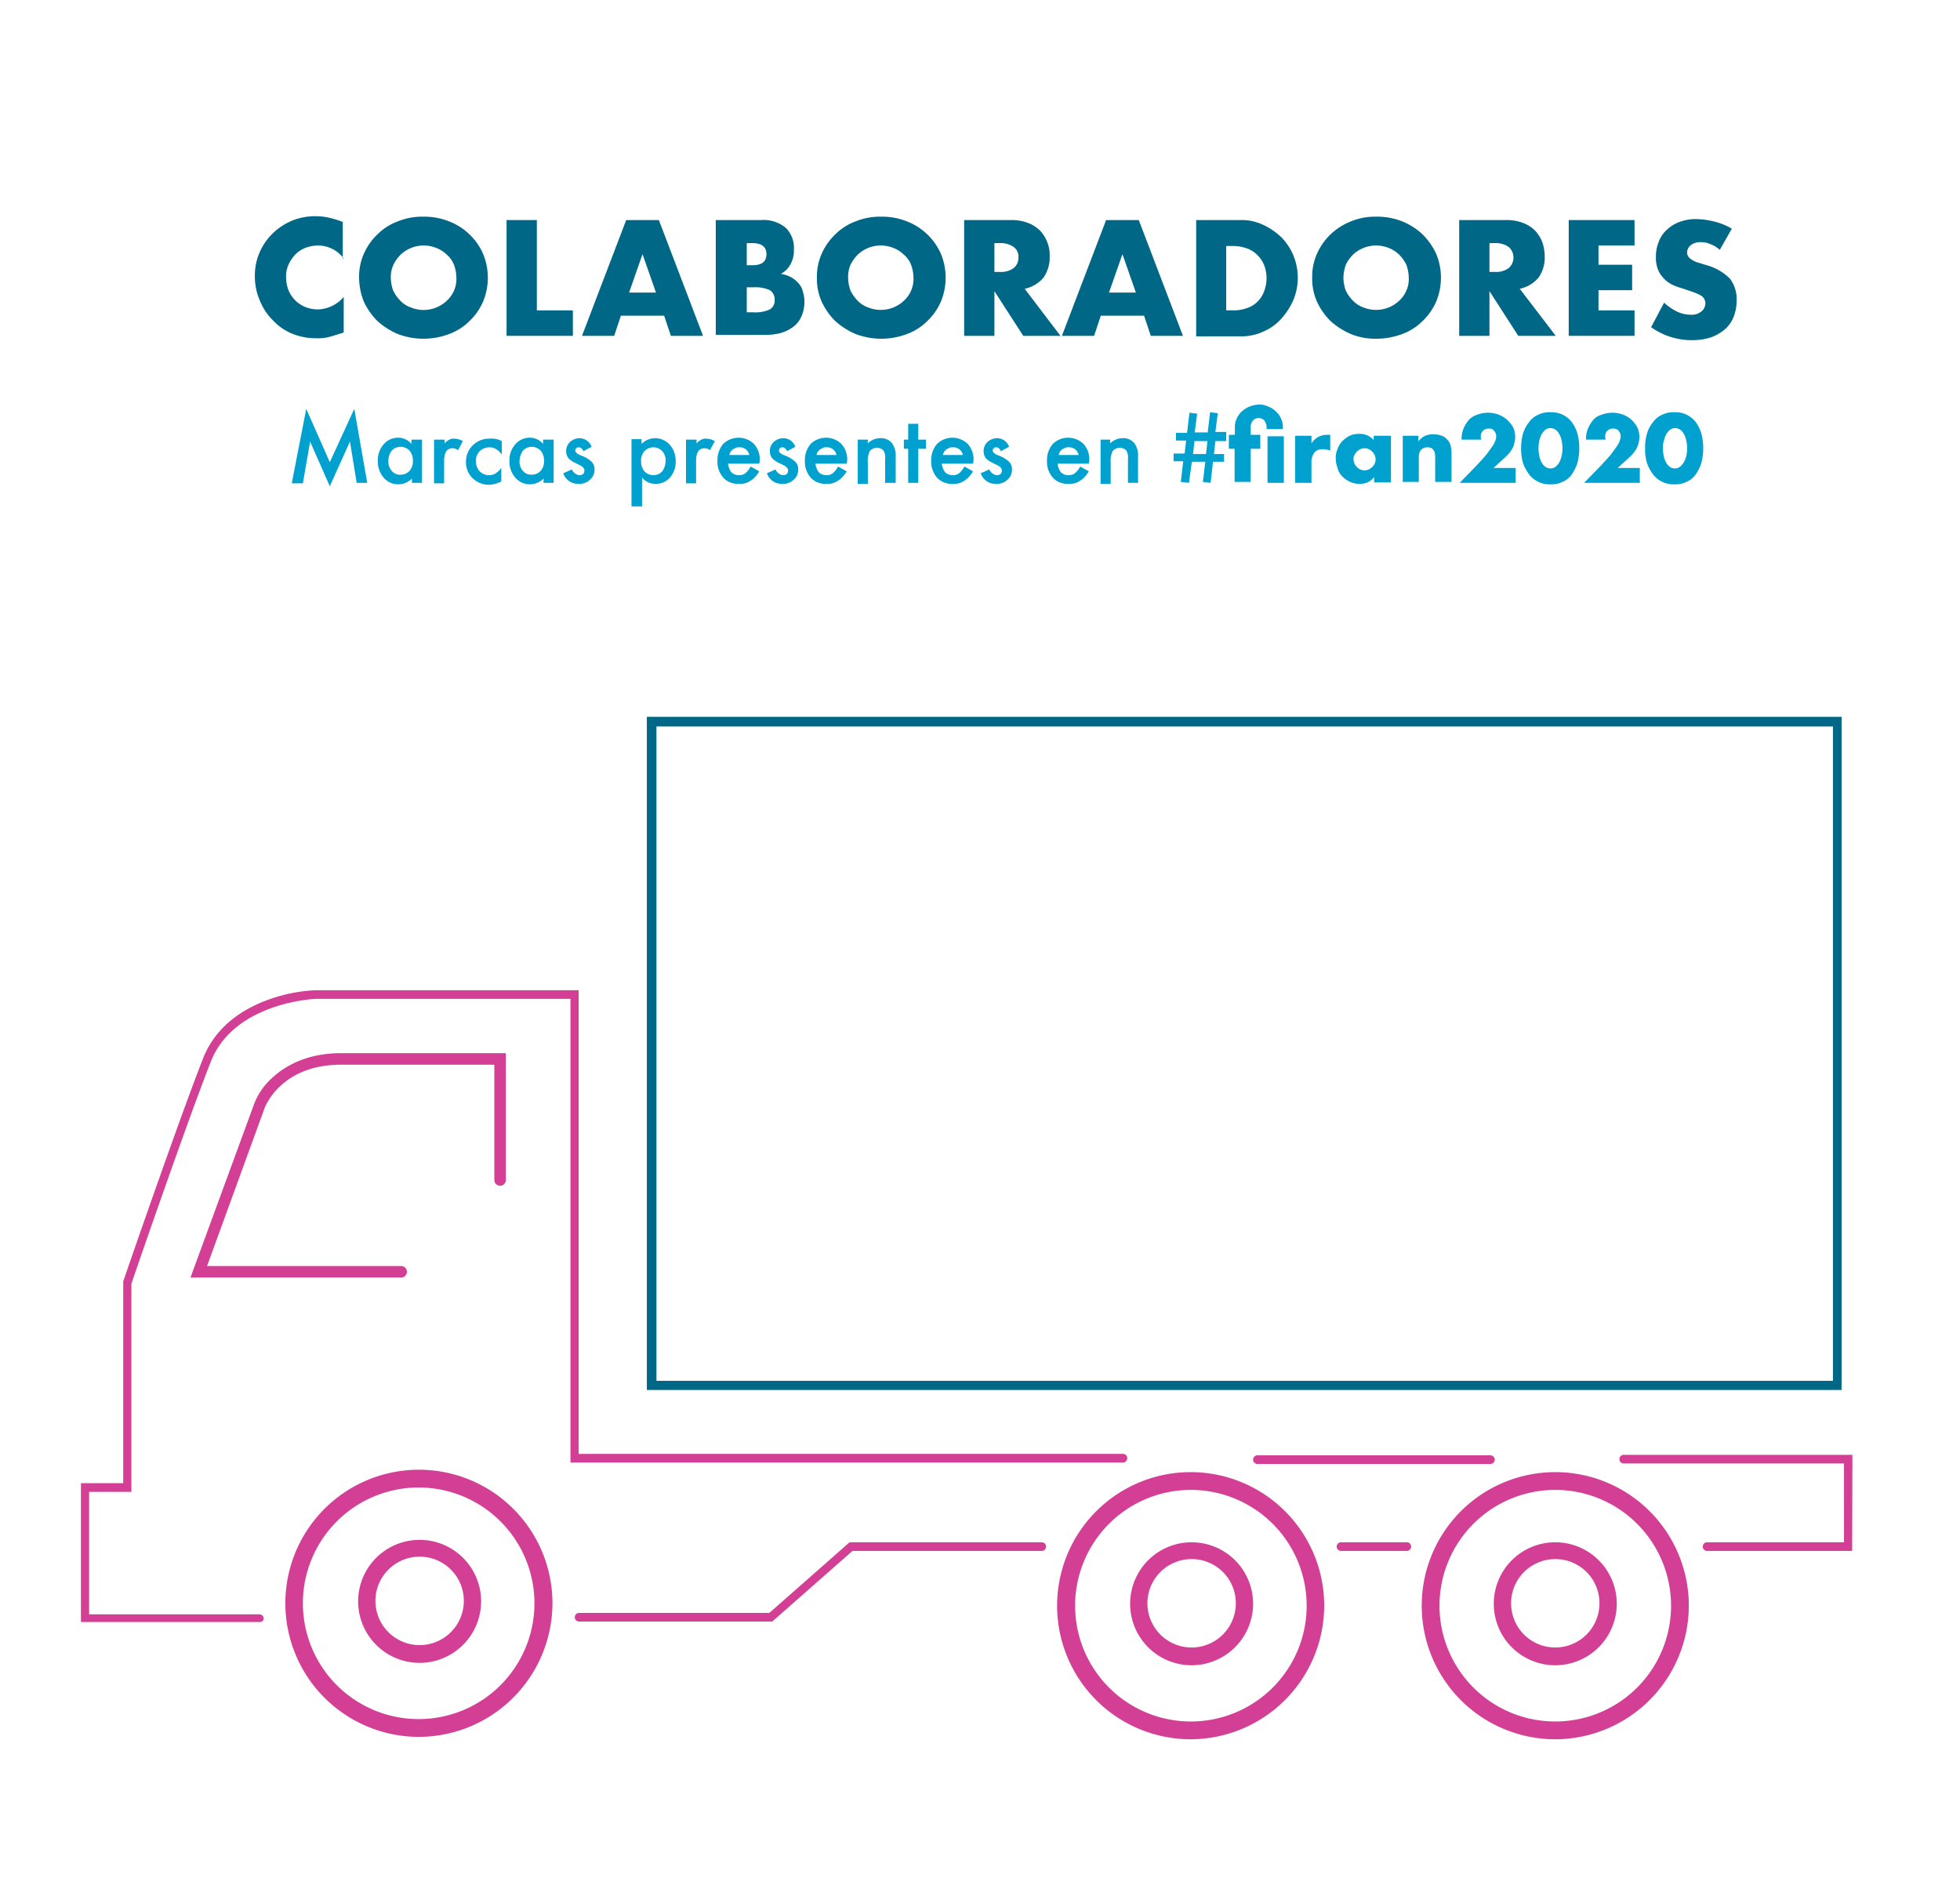 <svg id="Layer_1" data-name="Layer 1" xmlns="http://www.w3.org/2000/svg" viewBox="0 0 408 392.29"><defs><style>.cls-1{fill:#006787;}.cls-2{fill:#d33f95;}.cls-3{fill:#00a1cf;}</style></defs><title>Seccion portal expositor</title><path class="cls-1" d="M383.45,289.3H134.65V149.2h248.7V289.3Zm-246.8-1.9h244.9V151.2H136.65Z"/><path class="cls-2" d="M54,337.6H16.85V308.7h8.8v-42c.1-.3,11.6-33.7,16.7-46.6,2.2-5.5,6.9-9.7,13.7-12.1a33.29,33.29,0,0,1,9.6-1.9h54.8v96.5h113.3a.9.9,0,1,1,0,1.8h-115V207.9h-53c-.5,0-16.9.8-21.8,12.9-4.9,12.4-15.8,44-16.6,46.4v43.3h-8.8V336H54a.9.9,0,0,1,.9.9A.81.81,0,0,1,54,337.6Z"/><path class="cls-2" d="M160.75,337.5h-40.2a.9.9,0,0,1,0-1.8h39.6l16.7-14.7h40a.9.9,0,1,1,0,1.8h-39.4Z"/><path class="cls-2" d="M292.85,322.8h-13.7a.9.9,0,0,1,0-1.8h13.7a.9.9,0,1,1,0,1.8Z"/><path class="cls-2" d="M385.55,322.8h-30.2a.9.9,0,1,1,0-1.8h28.5V304.6H338a.9.9,0,0,1,0-1.8h47.6Z"/><path class="cls-2" d="M310.25,304.7h-48.5a.9.9,0,0,1,0-1.8h48.5a.9.9,0,1,1,0,1.8Z"/><path class="cls-2" d="M247.85,362a27.8,27.8,0,1,1,27.8-27.8A27.87,27.87,0,0,1,247.85,362Zm0-51.9A24.1,24.1,0,1,0,272,334.2,24.11,24.11,0,0,0,247.85,310.1Z"/><path class="cls-2" d="M323.75,362a27.8,27.8,0,1,1,27.8-27.8A27.87,27.87,0,0,1,323.75,362Zm0-51.9a24.1,24.1,0,1,0,24.1,24.1A24.11,24.11,0,0,0,323.75,310.1Z"/><path class="cls-2" d="M248.05,346.6a12.8,12.8,0,1,1,12.8-12.8A12.82,12.82,0,0,1,248.05,346.6Zm0-22.1a9.2,9.2,0,1,0,9.2,9.2A9.18,9.18,0,0,0,248.05,324.5Z"/><path class="cls-2" d="M323.75,346.6a12.8,12.8,0,1,1,12.8-12.8A12.82,12.82,0,0,1,323.75,346.6Zm0-22.1a9.2,9.2,0,1,0,9.2,9.2A9.18,9.18,0,0,0,323.75,324.5Z"/><path class="cls-2" d="M87.15,361.5A27.8,27.8,0,1,1,115,333.7,27.87,27.87,0,0,1,87.15,361.5Zm0-51.9a24.1,24.1,0,1,0,24.1,24.1A24.11,24.11,0,0,0,87.15,309.6Z"/><path class="cls-2" d="M87.35,346.1a12.8,12.8,0,1,1,12.8-12.8A12.82,12.82,0,0,1,87.35,346.1Zm0-22.1a9.2,9.2,0,1,0,9.2,9.2A9.18,9.18,0,0,0,87.35,324Z"/><path class="cls-2" d="M83.45,265.9H39.65L53,229.5a14.13,14.13,0,0,1,3.7-5.2c2.5-2.3,7-5.1,14.3-5.1h34.3v26.4a1.2,1.2,0,0,1-2.4,0v-24H71c-12.5,0-15.7,8.7-15.8,8.7l-12.1,33.2h40.4a1.2,1.2,0,1,1,0,2.4Z"/><path class="cls-1" d="M71.55,53.8a6.68,6.68,0,0,0-5.4-2.7,7.51,7.51,0,0,0-2.6.5,6,6,0,0,0-2.1,1.4,7.71,7.71,0,0,0-1.4,2.1,5.75,5.75,0,0,0-.5,2.6,8.08,8.08,0,0,0,.5,2.7,6.43,6.43,0,0,0,3.5,3.5,7.08,7.08,0,0,0,2.6.5,7.33,7.33,0,0,0,5.4-2.6v7.4l-.6.2c-1,.3-1.9.6-2.7.8a10.55,10.55,0,0,1-2.5.2,12.8,12.8,0,0,1-4.8-.9,10.9,10.9,0,0,1-4-2.7,12,12,0,0,1-2.8-4.1,12.63,12.63,0,0,1-1.1-5.1,12.22,12.22,0,0,1,1-5.1,12.56,12.56,0,0,1,2.8-4,13.13,13.13,0,0,1,4-2.6,12.8,12.8,0,0,1,4.8-.9,12.65,12.65,0,0,1,2.8.3,19,19,0,0,1,2.9.9v7.6Z"/><path class="cls-1" d="M74.75,57.8a11.76,11.76,0,0,1,1-5,12.56,12.56,0,0,1,2.8-4,11.66,11.66,0,0,1,4.2-2.7,13.33,13.33,0,0,1,5.4-1,14,14,0,0,1,5.4,1,12.78,12.78,0,0,1,7,6.7,13,13,0,0,1,0,10,12.56,12.56,0,0,1-2.8,4,11.66,11.66,0,0,1-4.2,2.7,15.08,15.08,0,0,1-10.8,0,15.13,15.13,0,0,1-4.2-2.7,13.77,13.77,0,0,1-2.8-4A13.5,13.5,0,0,1,74.75,57.8Zm6.6,0a8.08,8.08,0,0,0,.5,2.7,8,8,0,0,0,1.5,2.1,5.55,5.55,0,0,0,2.2,1.4A7,7,0,0,0,93,62.6a6.23,6.23,0,0,0,1.5-2.1,5.92,5.92,0,0,0,.5-2.7,8.08,8.08,0,0,0-.5-2.7A5.38,5.38,0,0,0,93,53a6.36,6.36,0,0,0-2.2-1.4,7,7,0,0,0-7.4,1.4,8,8,0,0,0-1.5,2.1A6.18,6.18,0,0,0,81.35,57.8Z"/><path class="cls-1" d="M111.75,45.8V64.6h7.5v5.3h-13.8V45.8Z"/><path class="cls-1" d="M138.25,65.7h-9l-1.4,4.2h-6.7l9.2-24.1h6.8l9.2,24.1h-6.7Zm-1.7-4.8-2.8-8-2.8,8Z"/><path class="cls-1" d="M149.15,45.8h9.3a7.26,7.26,0,0,1,5.1,1.6,5.82,5.82,0,0,1,1.7,4.6,5.56,5.56,0,0,1-.7,3,4.81,4.81,0,0,1-2,2,6.9,6.9,0,0,1,2.3.8,6.39,6.39,0,0,1,1.5,1.3,3.81,3.81,0,0,1,.8,1.7,6.45,6.45,0,0,1,.3,2,7.31,7.31,0,0,1-.6,3,5.25,5.25,0,0,1-1.7,2.2,7.94,7.94,0,0,1-2.6,1.3,12.48,12.48,0,0,1-3.5.4H149V45.8Zm6.3,9.4h1.2c2,0,2.9-.8,2.9-2.3s-1-2.3-2.9-2.3h-1.2Zm0,9.8h1.4a7.1,7.1,0,0,0,3.4-.6,2.12,2.12,0,0,0,1-2,2.22,2.22,0,0,0-1-2,7.1,7.1,0,0,0-3.4-.6h-1.4Z"/><path class="cls-1" d="M170.05,57.8a11.76,11.76,0,0,1,1-5,12.56,12.56,0,0,1,2.8-4,11.66,11.66,0,0,1,4.2-2.7,13.33,13.33,0,0,1,5.4-1,14,14,0,0,1,5.4,1,12.78,12.78,0,0,1,7,6.7,13,13,0,0,1,0,10,12.56,12.56,0,0,1-2.8,4,11.66,11.66,0,0,1-4.2,2.7,15.08,15.08,0,0,1-10.8,0,15.13,15.13,0,0,1-4.2-2.7,13.77,13.77,0,0,1-2.8-4A11.76,11.76,0,0,1,170.05,57.8Zm6.5,0a8.08,8.08,0,0,0,.5,2.7,8,8,0,0,0,1.5,2.1,5.55,5.55,0,0,0,2.2,1.4,7,7,0,0,0,7.4-1.4,6.23,6.23,0,0,0,1.5-2.1,5.92,5.92,0,0,0,.5-2.7,8.08,8.08,0,0,0-.5-2.7,5.38,5.38,0,0,0-1.5-2.1,6.36,6.36,0,0,0-2.2-1.4,7,7,0,0,0-7.4,1.4,8,8,0,0,0-1.5,2.1A6.18,6.18,0,0,0,176.55,57.8Z"/><path class="cls-1" d="M220.75,69.9H213l-6-9.3v9.3h-6.3V45.8h9.8a9.51,9.51,0,0,1,3.5.6,7.16,7.16,0,0,1,2.5,1.6,7.48,7.48,0,0,1,1.5,2.4,7.1,7.1,0,0,1,.5,2.9,7.27,7.27,0,0,1-1.3,4.5,6.94,6.94,0,0,1-3.9,2.3ZM207,56.6h1.2a4.45,4.45,0,0,0,2.8-.8,2.72,2.72,0,0,0,1-2.2,2.46,2.46,0,0,0-1-2.2,4.65,4.65,0,0,0-2.8-.8H207Z"/><path class="cls-1" d="M238.15,65.7h-9l-1.4,4.2h-6.7l9.2-24.1h6.8l9.2,24.1h-6.7Zm-1.7-4.8-2.8-8-2.8,8Z"/><path class="cls-1" d="M249.05,45.8h9.3a10.3,10.3,0,0,1,4.6,1,14.24,14.24,0,0,1,3.8,2.6,12,12,0,0,1,2.5,3.8,12.21,12.21,0,0,1,0,9.2,14.44,14.44,0,0,1-2.5,3.9A10.52,10.52,0,0,1,263,69a10.73,10.73,0,0,1-4.7,1H249V45.8Zm6.3,18.8h1.4a8.36,8.36,0,0,0,2.9-.5,5.55,5.55,0,0,0,2.2-1.4,5.71,5.71,0,0,0,1.3-2.1,7.54,7.54,0,0,0,0-5.4,6,6,0,0,0-1.4-2.1,5.55,5.55,0,0,0-2.2-1.4,8.81,8.81,0,0,0-2.9-.5h-1.4V64.6Z"/><path class="cls-1" d="M273.15,57.8a11.76,11.76,0,0,1,1-5,12.56,12.56,0,0,1,2.8-4,13.17,13.17,0,0,1,4.2-2.7,13.33,13.33,0,0,1,5.4-1,14,14,0,0,1,5.4,1,13.79,13.79,0,0,1,4.2,2.7,14.37,14.37,0,0,1,2.8,4,13,13,0,0,1,0,10,12.56,12.56,0,0,1-2.8,4,11.66,11.66,0,0,1-4.2,2.7,15.27,15.27,0,0,1-5.4,1,13.33,13.33,0,0,1-5.4-1,15.13,15.13,0,0,1-4.2-2.7,13.77,13.77,0,0,1-2.8-4A11.76,11.76,0,0,1,273.15,57.8Zm6.5,0a8.08,8.08,0,0,0,.5,2.7,8,8,0,0,0,1.5,2.1,5.55,5.55,0,0,0,2.2,1.4,7,7,0,0,0,7.4-1.4,6.23,6.23,0,0,0,1.5-2.1,5.92,5.92,0,0,0,.5-2.7,8.08,8.08,0,0,0-.5-2.7,8,8,0,0,0-1.5-2.1,6.36,6.36,0,0,0-2.2-1.4,7,7,0,0,0-7.4,1.4,8,8,0,0,0-1.5,2.1A8.57,8.57,0,0,0,279.65,57.8Z"/><path class="cls-1" d="M323.85,69.9h-7.8l-6-9.3v9.3h-6.3V45.8h9.8a9.51,9.51,0,0,1,3.5.6,7.16,7.16,0,0,1,2.5,1.6,7.48,7.48,0,0,1,1.5,2.4,9.29,9.29,0,0,1,.5,2.9,7.27,7.27,0,0,1-1.3,4.5,6.94,6.94,0,0,1-3.9,2.3Zm-13.8-13.3h1.2a4.45,4.45,0,0,0,2.8-.8,2.92,2.92,0,0,0,0-4.4,4.65,4.65,0,0,0-2.8-.8h-1.2Z"/><path class="cls-1" d="M340.25,51.1h-7.5v4h7v5.3h-7v4.2h7.5v5.3h-13.7V45.8h13.7Z"/><path class="cls-1" d="M358,52a6.22,6.22,0,0,0-2-1.2,4.77,4.77,0,0,0-2-.4,3.17,3.17,0,0,0-2,.6,1.9,1.9,0,0,0-.8,1.5,1.5,1.5,0,0,0,.4,1.1,3.59,3.59,0,0,0,1,.7,5.78,5.78,0,0,0,1.4.5c.5.2,1,.3,1.6.5a10.78,10.78,0,0,1,4.5,2.7,6.91,6.91,0,0,1,1.4,4.5,9.34,9.34,0,0,1-.6,3.4,6.77,6.77,0,0,1-1.8,2.6,9.25,9.25,0,0,1-2.9,1.7,12.45,12.45,0,0,1-4,.6,14.55,14.55,0,0,1-8.5-2.7l2.7-5.1a11.56,11.56,0,0,0,2.8,1.9,6.6,6.6,0,0,0,2.7.6,3.17,3.17,0,0,0,2.3-.7,2.25,2.25,0,0,0,.8-1.6,2,2,0,0,0-.2-.9,1.87,1.87,0,0,0-.6-.7A6.66,6.66,0,0,0,353,61c-.5-.2-1.1-.4-1.7-.6-.8-.3-1.6-.5-2.4-.8a7.19,7.19,0,0,1-2.1-1.2,7,7,0,0,1-1.5-1.9,6.68,6.68,0,0,1-.6-3,7.94,7.94,0,0,1,.6-3.2,6.19,6.19,0,0,1,1.7-2.5,7.6,7.6,0,0,1,2.6-1.6,9.51,9.51,0,0,1,3.5-.6,16.41,16.41,0,0,1,3.7.5,13.09,13.09,0,0,1,3.7,1.5Z"/><path class="cls-3" d="M60.75,100.5l3-15.4,4.9,11.1,5.1-11.1,2.7,15.4h-2.2l-1.4-8.6-4.2,9.3-4.1-9.3-1.5,8.7h-2.3Z"/><path class="cls-3" d="M85.75,91.5h2.1v9h-2.1v-.9a4,4,0,0,1-5.9-.2,5.13,5.13,0,0,1-1.2-3.5,4.87,4.87,0,0,1,1.2-3.4,3.89,3.89,0,0,1,3-1.4,3.54,3.54,0,0,1,2.8,1.3v-.9Zm-4.9,4.4a2.82,2.82,0,0,0,.7,2.1,2.17,2.17,0,0,0,1.8.8,2.56,2.56,0,0,0,1.9-.8,3,3,0,0,0,.7-2.1,3.14,3.14,0,0,0-.7-2.1,2.56,2.56,0,0,0-1.9-.8,2.5,2.5,0,0,0-1.8.8A3.32,3.32,0,0,0,80.85,95.9Z"/><path class="cls-3" d="M90.45,91.5h2.1v.8a3.14,3.14,0,0,1,1-.8,2,2,0,0,1,1.1-.2,4.06,4.06,0,0,1,1.7.5l-1,1.9a1.92,1.92,0,0,0-1.2-.4c-1.1,0-1.7.9-1.7,2.6v4.7h-2.1V91.5Z"/><path class="cls-3" d="M104.45,91.8v2.8a4.56,4.56,0,0,0-1.3-1.2,2.77,2.77,0,0,0-1.3-.3,3,3,0,0,0-2,.8,3,3,0,0,0-.8,2.1,3.23,3.23,0,0,0,.8,2.1,2.73,2.73,0,0,0,1.9.8,2.77,2.77,0,0,0,1.3-.3,4.56,4.56,0,0,0,1.3-1.2v2.8a5.9,5.9,0,0,1-2.5.7,4.83,4.83,0,0,1-3.5-1.4A4.6,4.6,0,0,1,97,96.1a4.76,4.76,0,0,1,1.4-3.4,4.83,4.83,0,0,1,3.5-1.4A4.51,4.51,0,0,1,104.45,91.8Z"/><path class="cls-3" d="M113.15,91.5h2.1v9h-2.1v-.9a4,4,0,0,1-5.9-.2,5.13,5.13,0,0,1-1.2-3.5,4.87,4.87,0,0,1,1.2-3.4,3.89,3.89,0,0,1,3-1.4,3.54,3.54,0,0,1,2.8,1.3v-.9Zm-5,4.4a2.82,2.82,0,0,0,.7,2.1,2.17,2.17,0,0,0,1.8.8,2.56,2.56,0,0,0,1.9-.8,3,3,0,0,0,.7-2.1,3.14,3.14,0,0,0-.7-2.1,2.56,2.56,0,0,0-1.9-.8,2.5,2.5,0,0,0-1.8.8A4,4,0,0,0,108.15,95.9Z"/><path class="cls-3" d="M123.15,93l-1.7.9c-.3-.6-.6-.8-1-.8a.68.68,0,0,0-.7.7c0,.3.4.7,1.2,1a6.53,6.53,0,0,1,2.2,1.3,2.11,2.11,0,0,1,.6,1.6,2.7,2.7,0,0,1-1,2.2,3.09,3.09,0,0,1-2.3.8,3.21,3.21,0,0,1-3.2-2.2l1.8-.8a1.83,1.83,0,0,0,.6.8,1.8,1.8,0,0,0,.9.4c.7,0,1.1-.3,1.1-1,0-.4-.3-.7-.8-1l-.6-.3-.6-.3a4.85,4.85,0,0,1-1.3-.9,2.46,2.46,0,0,1-.5-1.5,2.56,2.56,0,0,1,.8-1.9,3,3,0,0,1,2-.8A2.73,2.73,0,0,1,123.15,93Z"/><path class="cls-3" d="M133.55,105.4h-2.1v-14h2.1v1a4,4,0,0,1,2.8-1.2,4.1,4.1,0,0,1,3.1,1.4,5,5,0,0,1,1.2,3.4,4.87,4.87,0,0,1-1.2,3.4,3.8,3.8,0,0,1-3,1.3,3.54,3.54,0,0,1-2.8-1.3v6Zm5-9.4a2.82,2.82,0,0,0-.7-2.1,2.5,2.5,0,0,0-1.8-.8,2.56,2.56,0,0,0-1.9.8,2.82,2.82,0,0,0-.7,2.1,3.14,3.14,0,0,0,.7,2.1,2.56,2.56,0,0,0,1.9.8,2.5,2.5,0,0,0,1.8-.8A3.77,3.77,0,0,0,138.55,96Z"/><path class="cls-3" d="M142.85,91.5H145v.8a3.14,3.14,0,0,1,1-.8,2,2,0,0,1,1.1-.2,4.06,4.06,0,0,1,1.7.5l-1,1.9a1.92,1.92,0,0,0-1.2-.4c-1.1,0-1.7.9-1.7,2.6v4.7h-2.1V91.5Z"/><path class="cls-3" d="M158.05,96.5h-6.5a3.59,3.59,0,0,0,.7,1.8,2.27,2.27,0,0,0,1.6.6,2,2,0,0,0,1.3-.4,4.47,4.47,0,0,0,1.1-1.4l1.8,1a6.23,6.23,0,0,1-.9,1.2,3.92,3.92,0,0,1-1,.8,3.7,3.7,0,0,1-1.1.5,5.28,5.28,0,0,1-1.3.1,4.08,4.08,0,0,1-3.2-1.3,5,5,0,0,1-1.2-3.5,5.13,5.13,0,0,1,1.2-3.5,4.59,4.59,0,0,1,6.4,0,4.79,4.79,0,0,1,1.2,3.5ZM156,94.8a2,2,0,0,0-2.1-1.7,1.48,1.48,0,0,0-.7.1l-.6.3c-.2.1-.3.3-.5.5a4.88,4.88,0,0,0-.3.7H156Z"/><path class="cls-3" d="M165.55,93l-1.7.9c-.3-.6-.6-.8-1-.8a.68.68,0,0,0-.7.7c0,.3.4.7,1.2,1a6.53,6.53,0,0,1,2.2,1.3,2.11,2.11,0,0,1,.6,1.6,2.7,2.7,0,0,1-1,2.2,3.09,3.09,0,0,1-2.3.8,3.21,3.21,0,0,1-3.2-2.2l1.8-.8a1.83,1.83,0,0,0,.6.8,1.8,1.8,0,0,0,.9.4c.7,0,1.1-.3,1.1-1,0-.4-.3-.7-.8-1l-.6-.3-.6-.3a4.85,4.85,0,0,1-1.3-.9,2.46,2.46,0,0,1-.5-1.5,2.56,2.56,0,0,1,.8-1.9,3,3,0,0,1,2-.8A2.63,2.63,0,0,1,165.55,93Z"/><path class="cls-3" d="M176.25,96.5h-6.5a3.59,3.59,0,0,0,.7,1.8,2.27,2.27,0,0,0,1.6.6,2,2,0,0,0,1.3-.4,4.47,4.47,0,0,0,1.1-1.4l1.8,1a6.23,6.23,0,0,1-.9,1.2,3.92,3.92,0,0,1-1,.8,3.7,3.7,0,0,1-1.1.5,5.28,5.28,0,0,1-1.3.1,4.08,4.08,0,0,1-3.2-1.3,5,5,0,0,1-1.2-3.5,5.13,5.13,0,0,1,1.2-3.5,4.59,4.59,0,0,1,6.4,0,4.79,4.79,0,0,1,1.2,3.5Zm-2.1-1.7a2,2,0,0,0-2.1-1.7,1.48,1.48,0,0,0-.7.1l-.6.3c-.2.1-.3.3-.5.5a4.88,4.88,0,0,0-.3.7h4.2Z"/><path class="cls-3" d="M178.55,91.5h2.1v.8a3.58,3.58,0,0,1,2.5-1.1,3,3,0,0,1,2.5,1,4.25,4.25,0,0,1,.8,2.8v5.5h-2.2v-5a2.65,2.65,0,0,0-.4-1.8,1.95,1.95,0,0,0-2.8.2,4.7,4.7,0,0,0-.4,2.4v4.4h-2.1Z"/><path class="cls-3" d="M191.15,93.4v7.1h-2.1V93.4h-.9V91.5h.9V88.2h2.1v3.3h1.6v1.9Z"/><path class="cls-3" d="M202.55,96.5h-6.5a3.59,3.59,0,0,0,.7,1.8,2.27,2.27,0,0,0,1.6.6,2,2,0,0,0,1.3-.4,4.47,4.47,0,0,0,1.1-1.4l1.8,1a6.23,6.23,0,0,1-.9,1.2,3.92,3.92,0,0,1-1,.8,3.7,3.7,0,0,1-1.1.5,5.28,5.28,0,0,1-1.3.1,4.08,4.08,0,0,1-3.2-1.3,5,5,0,0,1-1.2-3.5,5.13,5.13,0,0,1,1.2-3.5,4.59,4.59,0,0,1,6.4,0,4.79,4.79,0,0,1,1.2,3.5Zm-2.1-1.7a2,2,0,0,0-2.1-1.7,1.48,1.48,0,0,0-.7.1l-.6.3c-.2.1-.3.3-.5.5a4.88,4.88,0,0,0-.3.7h4.2Z"/><path class="cls-3" d="M210.05,93l-1.7.9c-.3-.6-.6-.8-1-.8a.68.68,0,0,0-.7.7c0,.3.4.7,1.2,1a6.53,6.53,0,0,1,2.2,1.3,2.11,2.11,0,0,1,.6,1.6,2.7,2.7,0,0,1-1,2.2,3.09,3.09,0,0,1-2.3.8,3.21,3.21,0,0,1-3.2-2.2l1.8-.8a1.83,1.83,0,0,0,.6.8,1.8,1.8,0,0,0,.9.4c.7,0,1.1-.3,1.1-1,0-.4-.3-.7-.8-1l-.6-.3-.6-.3a4.85,4.85,0,0,1-1.3-.9,2.46,2.46,0,0,1-.5-1.5,2.56,2.56,0,0,1,.8-1.9,3,3,0,0,1,2-.8A2.63,2.63,0,0,1,210.05,93Z"/><path class="cls-3" d="M226.65,96.5h-6.5a3.59,3.59,0,0,0,.7,1.8,2.27,2.27,0,0,0,1.6.6,2,2,0,0,0,1.3-.4,4.47,4.47,0,0,0,1.1-1.4l1.8,1a6.23,6.23,0,0,1-.9,1.2,3.92,3.92,0,0,1-1,.8,3.7,3.7,0,0,1-1.1.5,5.28,5.28,0,0,1-1.3.1,4.08,4.08,0,0,1-3.2-1.3,5,5,0,0,1-1.2-3.5,5.13,5.13,0,0,1,1.2-3.5,4.59,4.59,0,0,1,6.4,0,4.79,4.79,0,0,1,1.2,3.5Zm-2.1-1.7a2,2,0,0,0-2.1-1.7,1.48,1.48,0,0,0-.7.1l-.6.3c-.2.1-.3.3-.5.5a4.88,4.88,0,0,0-.3.7h4.2Z"/><path class="cls-3" d="M229,91.5h2.1v.8a3.58,3.58,0,0,1,2.5-1.1,3,3,0,0,1,2.5,1,4.25,4.25,0,0,1,.8,2.8v5.5h-2.1v-5a2.65,2.65,0,0,0-.4-1.8,1.95,1.95,0,0,0-2.8.2,4.7,4.7,0,0,0-.4,2.4v4.4h-2.1V91.5Z"/><path class="cls-3" d="M255.25,90.2v1.6H253l-.3,2.7h2.1v1.6h-2.3l-.5,4.4-1.6-.2.5-4.2h-2.8l-.6,4.4-1.7-.2.5-4.3h-2V94.4h2.3l.3-2.7h-2.1V90.1h2.3l.5-4.2,1.6.2-.5,3.9h2.7l.5-4.2,1.6.2-.5,3.9h2.3Zm-3.9,1.6h-2.7l-.3,2.7h2.7Z"/><path class="cls-3" d="M257.05,90.7V88.9a3.92,3.92,0,0,1,.4-1.8,4.18,4.18,0,0,1,1.1-1.5,5.37,5.37,0,0,1,1.6-1,6.46,6.46,0,0,1,1.9-.4,4.06,4.06,0,0,1,1.9.4,4.35,4.35,0,0,1,1.6,1,4.18,4.18,0,0,1,1.1,1.5,3.92,3.92,0,0,1,.4,1.8v.4h-3.4v-.4a2,2,0,0,0-.1-.7l-.3-.6a1,1,0,0,0-.5-.4,1.45,1.45,0,0,0-.7-.2,1.66,1.66,0,0,0-1.2.5,2.08,2.08,0,0,0-.5,1.2v1.8h2v2.9h-2v6.9H257V93.4h-1.2V90.5h1.3Zm10.2,9.8h-3.4V90.8h3.4Z"/><path class="cls-3" d="M269.55,90.7H273v1.6a4,4,0,0,1,1.3-1.3,3.83,3.83,0,0,1,1.9-.5h.7v3.3a4,4,0,0,0-1.5-.3,2.14,2.14,0,0,0-1.8.7,3.28,3.28,0,0,0-.6,2.1v4.2h-3.4V90.7Z"/><path class="cls-3" d="M286.05,90.7h3.5v9.7h-3.5V99.3a3.61,3.61,0,0,1-3,1.4,4.48,4.48,0,0,1-2-.4,5.72,5.72,0,0,1-1.6-1.1,3.67,3.67,0,0,1-1-1.7,6.54,6.54,0,0,1-.4-2.1,4.48,4.48,0,0,1,.4-2,4.35,4.35,0,0,1,1-1.6,5.83,5.83,0,0,1,1.5-1.1,4.48,4.48,0,0,1,2-.4,3.8,3.8,0,0,1,3,1.3v-.9Zm-4.3,4.9a2.92,2.92,0,0,0,.2.9,2.62,2.62,0,0,0,1.2,1.2,2.12,2.12,0,0,0,1.8,0,2.62,2.62,0,0,0,1.2-1.2,2.13,2.13,0,0,0,0-1.8,2.62,2.62,0,0,0-1.2-1.2,2.12,2.12,0,0,0-1.8,0,2.62,2.62,0,0,0-1.2,1.2A1.49,1.49,0,0,0,281.75,95.6Z"/><path class="cls-3" d="M291.85,90.7h3.4v1.2a3.75,3.75,0,0,1,1.4-1.2,4.31,4.31,0,0,1,1.7-.3,4.84,4.84,0,0,1,1.8.3,2.73,2.73,0,0,1,1.2.9,2.38,2.38,0,0,1,.6,1.1,5.9,5.9,0,0,1,.2,1.4v6.2h-3.4V95.4a4.12,4.12,0,0,0-.1-1.2,1.61,1.61,0,0,0-.4-.7c-.2-.2-.3-.3-.5-.3a1.27,1.27,0,0,0-.6-.1,1.73,1.73,0,0,0-1.3.5,2.07,2.07,0,0,0-.5,1.5v5.2H292V90.7Z"/><path class="cls-3" d="M315.35,100.5h-11.5l3.6-3.7c.9-1,1.7-1.8,2.2-2.5s.9-1.2,1.2-1.7a4.79,4.79,0,0,0,.5-1.1,2,2,0,0,0,.1-.7,1.27,1.27,0,0,0-.1-.6,2.19,2.19,0,0,0-.3-.5,1,1,0,0,0-.5-.4,1.48,1.48,0,0,0-.7-.1,1.66,1.66,0,0,0-1.2.5,1.59,1.59,0,0,0-.4,1.2,1.76,1.76,0,0,0,.1.6h-4.1a5.87,5.87,0,0,1,.4-2.3,7.84,7.84,0,0,1,1.1-1.8,4.18,4.18,0,0,1,1.8-1.1,6.25,6.25,0,0,1,4.4,0,5.44,5.44,0,0,1,1.8,1.1A6.1,6.1,0,0,1,315,89a4.48,4.48,0,0,1,.4,2,5.45,5.45,0,0,1-.5,2.2,7,7,0,0,1-1.6,2l-2.4,2.2h4.6v3.1Z"/><path class="cls-3" d="M316.65,93.3a10.12,10.12,0,0,1,.4-3.1,7,7,0,0,1,1.3-2.4,4.54,4.54,0,0,1,1.9-1.5,5.1,5.1,0,0,1,2.5-.5,5.33,5.33,0,0,1,4.4,2,7.71,7.71,0,0,1,1.2,2.4,12.21,12.21,0,0,1,0,6.2,9,9,0,0,1-1.2,2.4,4.54,4.54,0,0,1-1.9,1.5,5.1,5.1,0,0,1-2.5.5,5.33,5.33,0,0,1-4.4-2,9.21,9.21,0,0,1-1.3-2.4A9.72,9.72,0,0,1,316.65,93.3Zm3.6,0a8.81,8.81,0,0,0,.2,1.7,3.92,3.92,0,0,0,.5,1.3,2.36,2.36,0,0,0,.8.9,1.82,1.82,0,0,0,2,0,3.63,3.63,0,0,0,.8-.9,5,5,0,0,0,.5-1.3,7.33,7.33,0,0,0,0-3.4,3.92,3.92,0,0,0-.5-1.3,2.36,2.36,0,0,0-.8-.9,1.82,1.82,0,0,0-2,0,3.63,3.63,0,0,0-.8.9,5,5,0,0,0-.5,1.3A8.81,8.81,0,0,0,320.25,93.3Z"/><path class="cls-3" d="M341.25,100.5h-11.5l3.6-3.7c.9-1,1.7-1.8,2.2-2.5s.9-1.2,1.2-1.7a4.79,4.79,0,0,0,.5-1.1,2,2,0,0,0,.1-.7,1.27,1.27,0,0,0-.1-.6,2.19,2.19,0,0,0-.3-.5,1,1,0,0,0-.5-.4,1.48,1.48,0,0,0-.7-.1,1.66,1.66,0,0,0-1.2.5,1.59,1.59,0,0,0-.4,1.2,1.76,1.76,0,0,0,.1.6h-4.1a5.87,5.87,0,0,1,.4-2.3,7.84,7.84,0,0,1,1.1-1.8,3.67,3.67,0,0,1,1.8-1.1,6.25,6.25,0,0,1,4.4,0,5.44,5.44,0,0,1,1.8,1.1,6.1,6.1,0,0,1,1.2,1.6,4.48,4.48,0,0,1,.4,2,5.45,5.45,0,0,1-.5,2.2,7,7,0,0,1-1.6,2l-2.4,2.2h4.6v3.1Z"/><path class="cls-3" d="M342.45,93.3a10.12,10.12,0,0,1,.4-3.1,7,7,0,0,1,1.3-2.4,4.54,4.54,0,0,1,1.9-1.5,5.1,5.1,0,0,1,2.5-.5,5.33,5.33,0,0,1,4.4,2,7.71,7.71,0,0,1,1.2,2.4,12.21,12.21,0,0,1,0,6.2,9,9,0,0,1-1.2,2.4,4.54,4.54,0,0,1-1.9,1.5,5.1,5.1,0,0,1-2.5.5,5.33,5.33,0,0,1-4.4-2,9.21,9.21,0,0,1-1.3-2.4A9.72,9.72,0,0,1,342.45,93.3Zm3.7,0a8.81,8.81,0,0,0,.2,1.7,3.92,3.92,0,0,0,.5,1.3,2.36,2.36,0,0,0,.8.9,1.82,1.82,0,0,0,2,0,3.63,3.63,0,0,0,.8-.9A5,5,0,0,0,351,95a7.33,7.33,0,0,0,0-3.4,3.92,3.92,0,0,0-.5-1.3,2.36,2.36,0,0,0-.8-.9,1.82,1.82,0,0,0-2,0,3.63,3.63,0,0,0-.8.9,5,5,0,0,0-.5,1.3A4.68,4.68,0,0,0,346.15,93.3Z"/></svg>